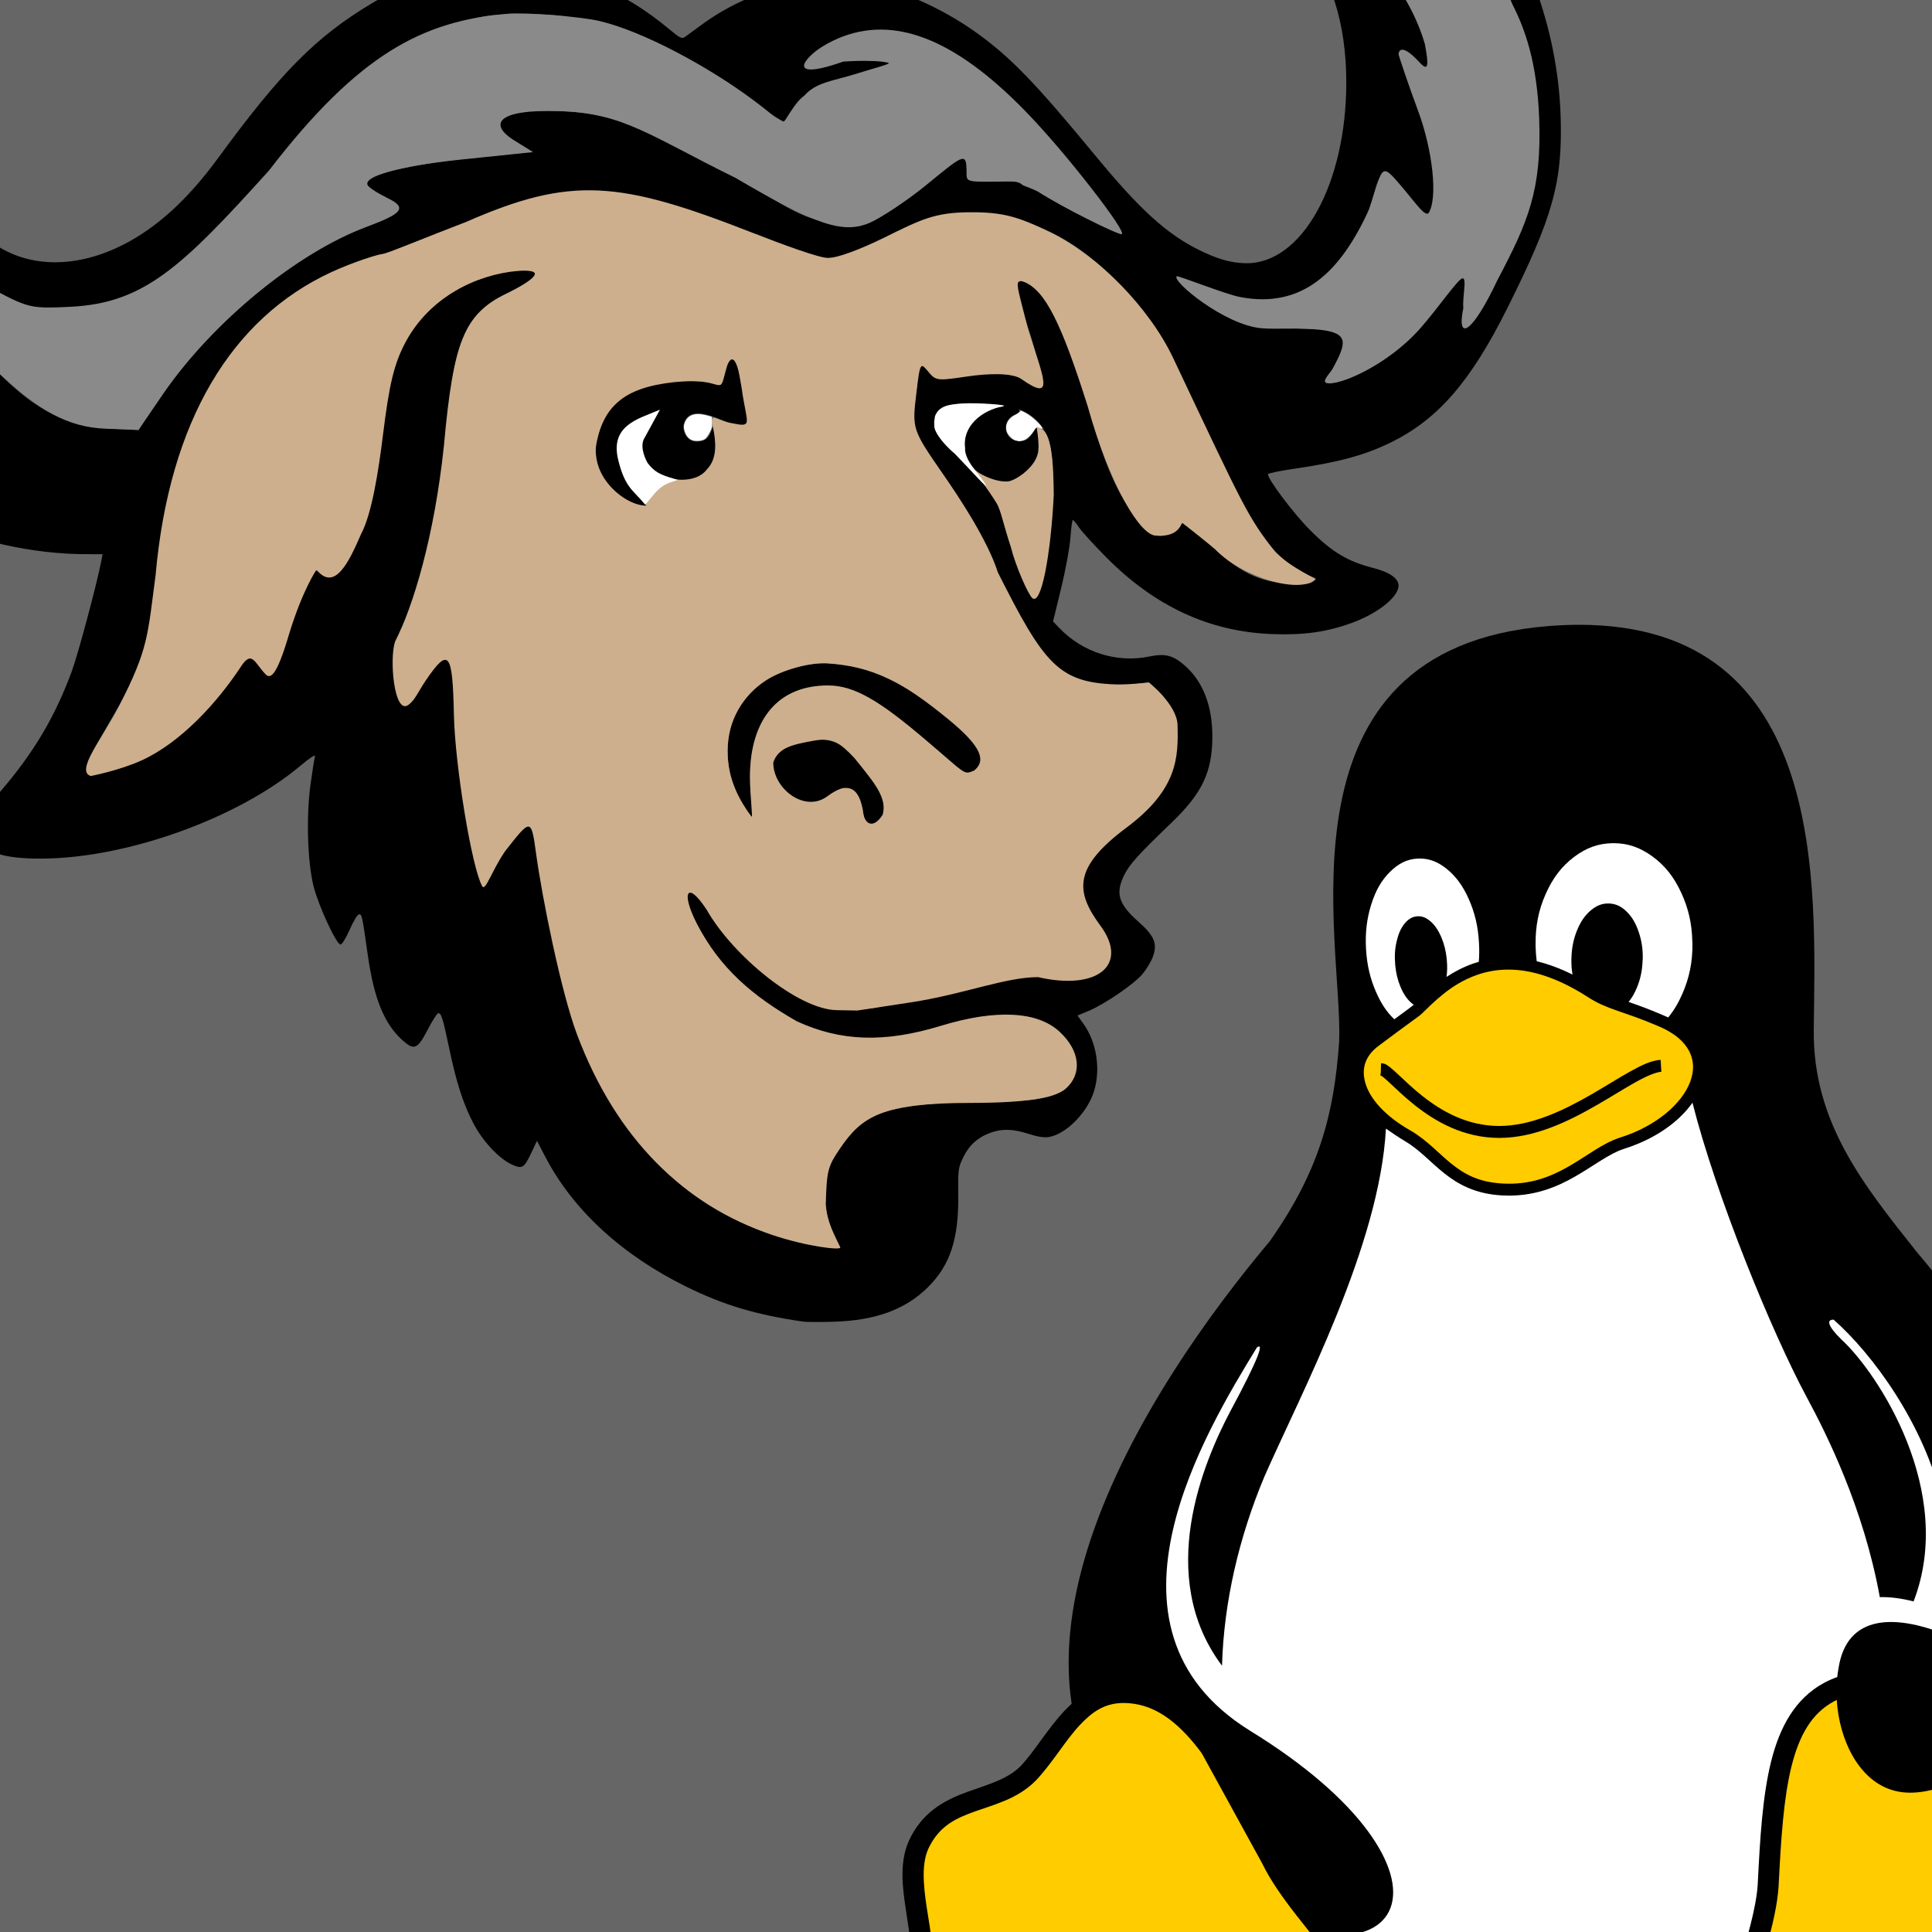 <?xml version="1.0" encoding="UTF-8" standalone="no"?>
<svg
   inkscape:version="1.2.2 (b0a8486541, 2022-12-01)"
   sodipodi:docname="logo.svg"
   xml:space="preserve"
   enable-background="new 0 0 712 860"
   viewBox="0 0 360 360"
   height="360"
   width="360"
   y="0px"
   x="0px"
   id="Calque_1"
   version="1.1"
   inkscape:export-filename="/Users/lioh/Downloads/gnu-linux-new-eyes.png"
   inkscape:export-xdpi="96"
   inkscape:export-ydpi="96"
   xmlns:inkscape="http://www.inkscape.org/namespaces/inkscape"
   xmlns:sodipodi="http://sodipodi.sourceforge.net/DTD/sodipodi-0.dtd"
   xmlns="http://www.w3.org/2000/svg"
   xmlns:svg="http://www.w3.org/2000/svg"
   xmlns:rdf="http://www.w3.org/1999/02/22-rdf-syntax-ns#"
   xmlns:cc="http://creativecommons.org/ns#"
   xmlns:dc="http://purl.org/dc/elements/1.1/"><defs
   id="defs858" /><sodipodi:namedview
   inkscape:current-layer="Calque_1"
   inkscape:window-maximized="1"
   inkscape:window-y="0"
   inkscape:window-x="0"
   inkscape:cy="-270.35477"
   inkscape:cx="-115.46402"
   inkscape:zoom="0.17754449"
   showgrid="false"
   id="namedview856"
   inkscape:window-height="931"
   inkscape:window-width="1500"
   inkscape:pageshadow="2"
   inkscape:pageopacity="1"
   guidetolerance="10"
   gridtolerance="10"
   objecttolerance="10"
   borderopacity="1"
   bordercolor="#666666"
   pagecolor="#666666"
   inkscape:document-rotation="0"
   fit-margin-top="0"
   fit-margin-left="0"
   fit-margin-right="0"
   fit-margin-bottom="0"
   inkscape:showpageshadow="2"
   inkscape:pagecheckerboard="0"
   inkscape:deskcolor="#d1d1d1" />








<rect
   style="fill:#666666;fill-opacity:1;stroke-width:0.273"
   id="rect307"
   width="512"
   height="512"
   x="-76"
   y="-76" /><g
   id="g879"
   transform="matrix(0.343,0,0,0.343,-50,-50.906)"><g
     transform="translate(630.697,486.839)"
     id="g2302"><path
       id="path839"
       d="m 683.91,677.74 c -0.01,-0.01 -0.021,-0.021 -0.021,-0.03 -6.069,-6.85 -8.96,-19.55 -12.069,-33.08 -3.101,-13.52 -6.57,-28.1 -17.67,-37.55 -0.021,-0.021 -0.051,-0.04 -0.07,-0.061 -2.2,-1.92 -4.46,-3.539 -6.73,-4.89 -2.279,-1.35 -4.59,-2.45 -6.899,-3.32 15.43,-45.76 9.38,-91.329 -6.2,-132.5 -19.11,-50.54 -52.48,-94.569 -77.97,-124.689 C 527.751,305.63 499.85,271.47 500.401,221.01 501.25,144 508.87,1.19 373.35,1 367.84,0.99 362.09,1.22 356.1,1.7 204.66,13.89 244.83,173.89 242.58,227.46 c -2.77,39.18 -10.71,70.06 -37.66,108.36 -31.65,37.64 -76.23,98.57 -97.34,162 -9.96,29.93 -14.7,60.439 -10.33,89.319 -1.37,1.23 -2.67,2.521 -3.92,3.841 -9.29,9.93 -16.16,21.949 -23.81,30.039 -7.15,7.141 -17.33,9.851 -28.53,13.86 -11.2,4.021 -23.49,9.94 -30.95,24.26 0,0 0,0.011 -0.01,0.011 -0.01,0.02 -0.02,0.05 -0.04,0.069 -3.51,6.55 -4.65,13.62 -4.65,20.79 0,6.63 0.98,13.351 1.97,19.82 2.06,13.46 4.15,26.189 1.38,34.81 -8.86,24.23 -10,40.98 -3.76,53.141 6.26,12.18 19.11,17.55 33.64,20.59 29.06,6.06 68.41,4.56 99.42,21 l 2.67,-5.03 -2.64,5.04 c 33.2,17.36 66.86,23.521 93.71,17.39 19.48,-4.439 35.28,-16.039 43.4,-33.88 21,-0.1 44.05,-9 80.97,-11.029 25.05,-2.021 56.34,8.899 92.33,6.899 0.94,3.9 2.301,7.66 4.16,11.23 0.021,0.029 0.04,0.069 0.061,0.1 13.949,27.9 39.869,40.66 67.5,38.48 27.659,-2.181 57.069,-18.49 80.85,-46.78 l -4.36,-3.66 4.391,3.62 c 22.66,-27.48 60.27,-38.87 85.22,-53.91 12.47,-7.52 22.58,-16.939 23.37,-30.62 0.778,-13.67 -7.252,-28.99 -25.712,-49.48 z"
       fill="#000000" /><g
       id="g2291"><path
         fill="#D6A312"
         d="m 698.24,726.57 c -0.48,8.439 -6.59,14.71 -17.88,21.51 -22.561,13.61 -62.551,25.45 -88.08,56.38 -22.181,26.39 -49.221,40.88 -73.03,42.76 -23.809,1.88 -44.35,-8 -56.47,-32.31 l -0.021,-0.05 -0.029,-0.061 c -7.521,-14.3 -4.391,-36.85 1.939,-60.649 6.33,-23.79 15.43,-48.23 16.65,-68.08 v -0.061 c 1.279,-25.439 2.71,-47.66 6.979,-64.81 4.28,-17.15 11.01,-28.75 22.931,-35.28 0.56,-0.3 1.109,-0.59 1.659,-0.86 1.351,22.03 12.261,44.511 31.54,49.37 21.101,5.561 51.511,-12.54 64.351,-27.31 2.569,-0.101 5.069,-0.23 7.5,-0.29 11.27,-0.271 20.71,0.38 30.37,8.82 l 0.029,0.029 0.03,0.021 c 7.42,6.29 10.95,18.17 14.01,31.47 3.061,13.311 5.5,27.8 14.681,38.13 l 0.01,0.01 0.01,0.021 c 17.641,19.57 23.311,32.79 22.821,41.24 z"
         id="path841"
         style="fill:#ffcc00;fill-opacity:1" /><path
         fill="#D6A312"
         d="m 269.49,788.95 -0.01,0.06 v 0.07 c -2.04,26.74 -17.12,41.3 -40.28,46.59 -23.14,5.29 -54.53,0.021 -85.87,-16.37 -0.01,0 -0.02,-0.01 -0.03,-0.01 C 108.62,800.92 67.37,802.75 40.9,797.22 27.67,794.46 19.03,790.3 15.07,782.58 c -3.96,-7.73 -4.05,-21.2 4.37,-44.17 l 0.04,-0.101 0.03,-0.1 c 4.17,-12.85 1.08,-26.91 -0.94,-40.11 -2.02,-13.189 -3.01,-25.199 1.5,-33.56 l 0.04,-0.08 c 5.77,-11.12 14.23,-15.1 24.73,-18.86 10.51,-3.77 22.96,-6.729 32.79,-16.59 l 0.06,-0.05 0.05,-0.05 c 9.09,-9.59 15.92,-21.62 23.91,-30.15 6.74,-7.2 13.49,-11.97 23.66,-12.04 0.12,0.011 0.23,0.011 0.35,0 1.78,0.011 3.67,0.16 5.67,0.471 13.5,2.04 25.27,11.479 36.61,26.859 l 32.74,59.67 0.01,0.03 0.02,0.02 c 8.71,18.19 27.11,38.2 42.7,58.61 15.59,20.401 27.65,40.891 26.08,56.571 z"
         id="path843"
         style="fill:#ffcc00;fill-opacity:1" /><path
         fill="#D6A312"
         d="m 432.77,232.69 c -2.63,-5.15 -8,-10.05 -17.14,-13.8 l -0.02,-0.01 -0.03,-0.01 c -19.01,-8.14 -27.26,-8.72 -37.87,-15.62 -17.27,-11.1 -31.54,-14.99 -43.4,-14.94 -6.21,0.02 -11.76,1.12 -16.73,2.84 -14.45,4.97 -24.04,15.34 -30.05,21.03 l -0.01,0.01 c 0,0.01 -0.01,0.01 -0.01,0.02 -1.18,1.12 -2.7,2.14 -6.38,4.84 -3.71,2.71 -9.27,6.79 -17.27,12.79 -7.11,5.33 -9.42,12.27 -6.96,20.4 2.45,8.13 10.29,17.51 24.63,25.62 l 0.02,0.02 0.03,0.01 c 8.9,5.23 14.98,12.28 21.96,17.89 3.49,2.8 7.16,5.3 11.58,7.19 4.42,1.89 9.58,3.17 16.04,3.55 15.16,0.88 26.32,-3.67 36.17,-9.31 9.87,-5.63 18.229,-12.52 27.82,-15.63 l 0.02,-0.01 0.021,-0.01 c 19.659,-6.14 33.68,-18.51 38.069,-30.26 2.2,-5.88 2.13,-11.46 -0.49,-16.61 z"
         id="path845"
         style="fill:#ffcc00;fill-opacity:1" /><path
         fill="#000000"
         d="m 417.6,243.82 c -2.909,0.17 -7.949,2.26 -13.93,5.61 -5.99,3.34 -13.03,7.8 -20.78,12.28 -15.51,8.95 -33.91,18.04 -53.35,18.04 -19.43,0 -34.78,-8.98 -45.82,-17.73 -5.52,-4.37 -10,-8.72 -13.38,-11.88 -1.69,-1.58 -3.11,-2.86 -4.13,-3.65 -0.63,-0.49 -1.17,-0.68 -1.28,-0.74 -0.07,-0.05 0.1,0 0.27,-1.64 l 0.11,-4.9 c 2.33,0 3.47,1.07 4.86,2.14 1.39,1.08 2.89,2.45 4.61,4.06 3.44,3.22 7.75,7.39 12.97,11.53 10.44,8.27 24.36,16.32 41.79,16.32 17.4,0 34.9,-8.39 50.11,-17.17 7.6,-4.39 14.619,-8.84 20.859,-12.33 6.24,-3.48 11.601,-6.11 16.71,-6.42 z"
         id="path847" /><path
         fill="#ffffff"
         d="m 622.39,595.47 c -2.17,-0.08 -4.31,-0.069 -6.39,-0.02 -0.19,0.01 -0.38,0.01 -0.58,0.01 5.37,-16.96 -6.51,-29.47 -38.17,-43.79 -32.83,-14.439 -58.99,-13.01 -63.41,16.29 -0.28,1.53 -0.51,3.1 -0.68,4.68 -2.46,0.86 -4.92,1.94 -7.4,3.29 -15.41,8.44 -23.83,23.74 -28.51,42.521 -4.67,18.76 -6.02,41.43 -7.3,66.92 0,0.01 0,0.01 0,0.02 -0.79,12.811 -6.07,30.15 -11.41,48.511 -53.78,38.369 -128.42,54.989 -191.8,11.729 -4.29,-6.79 -9.22,-13.52 -14.29,-20.16 -3.24,-4.239 -6.57,-8.45 -9.87,-12.609 6.5,0.01 12.03,-1.061 16.5,-3.08 5.56,-2.53 9.46,-6.57 11.4,-11.771 3.86,-10.39 -0.02,-25.05 -12.39,-41.8 -12.37,-16.74 -33.32,-35.63 -64.1,-54.51 0,0 0,0 0,-0.01 -22.62,-14.07 -35.26,-31.311 -41.18,-50.03 -5.93,-18.73 -5.1,-38.98 -0.53,-58.97 8.76,-38.37 31.26,-75.69 45.62,-99.11 3.86,-2.84 1.38,5.28 -14.54,34.84 -14.26,27.021 -40.93,89.38 -4.42,138.061 0.98,-34.641 9.25,-69.971 23.14,-103.021 20.23,-45.85 62.54,-125.38 65.9,-188.76 1.74,1.26 7.69,5.28 10.34,6.79 0.01,0.01 0.01,0.01 0.02,0.01 7.76,4.57 13.59,11.25 21.14,17.32 7.57,6.08 17.02,11.33 31.3,12.16 1.37,0.08 2.71,0.12 4.02,0.12 14.72,0 26.2,-4.8 35.76,-10.27 10.391,-5.94 18.69,-12.52 26.561,-15.08 0.01,-0.01 0.02,-0.01 0.03,-0.01 16.63,-5.2 29.84,-14.4 37.359,-25.12 12.92,50.92 42.96,124.47 62.271,160.36 10.27,19.04 30.689,59.5 39.51,108.25 5.59,-0.171 11.75,0.64 18.34,2.329 23.07,-59.81 -19.56,-124.22 -39.06,-142.16 -7.87,-7.64 -8.25,-11.06 -4.34,-10.9 21.14,18.71 48.909,56.32 59.01,98.78 4.609,19.359 5.59,39.72 0.649,59.81 2.41,1 4.87,2.09 7.36,3.271 37.03,18.029 50.72,33.709 44.14,55.109 z"
         id="path849" /><path
         fill="#ffffff"
         d="m 434.51,174.03 c 0.08,10.09 -1.66,18.68 -5.49,27.45 -2.18,5 -4.689,9.2 -7.699,12.84 -1.021,-0.49 -2.08,-0.96 -3.181,-1.41 -3.81,-1.63 -7.18,-2.97 -10.199,-4.11 -3.021,-1.14 -5.7,-2.08 -8.131,-2.92 1.761,-2.13 3.23,-4.64 4.521,-7.79 1.96,-4.75 2.92,-9.39 3.1,-14.92 0,-0.22 0.07,-0.41 0.07,-0.67 0.11,-5.3 -0.59,-9.83 -2.14,-14.47 -1.62,-4.87 -3.681,-8.37 -6.66,-11.28 -2.99,-2.91 -5.97,-4.23 -9.55,-4.35 -0.17,-0.01 -0.33,-0.01 -0.5,-0.01 -3.36,0.01 -6.28,1.17 -9.301,3.69 -3.17,2.65 -5.52,6.04 -7.479,10.76 -1.95,4.72 -2.91,9.4 -3.101,14.96 -0.029,0.22 -0.029,0.41 -0.029,0.63 -0.07,3.06 0.13,5.86 0.6,8.58 -6.88,-3.43 -13.36,-5.77 -19.44,-7.22 -0.35,-2.63 -0.55,-5.34 -0.61,-8.18 v -0.77 c -0.11,-10.06 1.54,-18.69 5.41,-27.45 3.87,-8.77 8.66,-15.07 15.399,-20.2 6.75,-5.12 13.381,-7.47 21.23,-7.55 h 0.37 c 7.68,0 14.25,2.26 21,7.15 6.85,4.98 11.79,11.2 15.77,19.9 3.9,8.48 5.78,16.77 5.971,26.6 -10e-4,0.26 -10e-4,0.48 0.069,0.74 z"
         id="path851" /><path
         fill="#ffffff"
         d="m 318.43,184.08 c -1.01,0.29 -1.99,0.6 -2.96,0.93 -5.5,1.9 -10.35,4.48 -14.57,7.27 0.41,-2.92 0.47,-5.88 0.15,-9.19 -0.03,-0.18 -0.03,-0.33 -0.03,-0.51 -0.44,-4.39 -1.37,-8.07 -2.92,-11.79 -1.65,-3.87 -3.5,-6.6 -5.93,-8.7 -2.2,-1.9 -4.28,-2.78 -6.58,-2.76 -0.23,0 -0.47,0.01 -0.71,0.03 -2.58,0.22 -4.72,1.48 -6.75,3.95 -2.02,2.46 -3.35,5.52 -4.31,9.58 -0.96,4.05 -1.21,8.03 -0.81,12.6 0,0.18 0.04,0.33 0.04,0.51 0.44,4.43 1.33,8.11 2.91,11.83 1.62,3.83 3.5,6.56 5.93,8.66 0.41,0.35 0.81,0.67 1.21,0.95 -2.52,1.95 -3.73,2.85 -5.81,4.37 -1.33,0.97 -2.91,2.13 -4.75,3.49 -4.01,-3.76 -7.14,-8.48 -9.88,-14.71 -3.24,-7.36 -4.97,-14.73 -5.49,-23.43 v -0.07 c -0.48,-8.7 0.37,-16.18 2.76,-23.92 2.4,-7.74 5.6,-13.34 10.25,-17.94 4.64,-4.61 9.32,-6.93 14.96,-7.22 0.44,-0.02 0.87,-0.03 1.3,-0.03 5.11,0.01 9.67,1.71 14.39,5.48 5.12,4.09 8.99,9.32 12.23,16.69 3.25,7.37 4.98,14.74 5.46,23.44 v 0.07 c 0.23,3.65 0.2,7.09 -0.09,10.42 z"
         id="path853" /></g></g><g
     transform="translate(815.665,13.278)"
     id="g2310"><path
       inkscape:connector-curvature="0"
       id="path2996"
       d="m -233.743,853.082 c -25.652,-3.756 -42.992,-8.943 -63.304,-18.938 -34.975,-17.211 -61.597,-41.723 -76.578,-70.511 l -4.544,-8.731 -2.929,6.196 c -4.089,8.649 -5.026,9.241 -10.63,6.715 -7.14,-3.217 -16.122,-12.883 -21.219,-22.835 -5.473,-10.684 -9.107,-22.055 -12.967,-40.566 -3.379,-16.206 -4.385,-19.337 -6.034,-18.786 -0.653,0.218 -3.228,4.316 -5.723,9.106 -5.461,10.486 -7.281,11.211 -13.661,5.439 -9.886,-8.944 -15.415,-22.583 -18.777,-46.321 -3.038,-21.443 -3.158,-22.002 -4.744,-22.002 -0.792,0 -3.046,3.689 -5.009,8.198 -1.963,4.509 -4.231,8.198 -5.04,8.198 -2.246,0 -12.069,-21.234 -14.662,-31.698 -3.294,-13.291 -4.031,-37.886 -1.654,-55.198 0.99,-7.214 2.089,-14.072 2.442,-15.241 0.408,-1.353 -2.546,0.537 -8.133,5.204 -34.272,28.627 -94.339,50.119 -140.489,50.267 -20.473,0.065 -30.804,-3.285 -34.039,-11.039 -2.54,-6.086 0.168,-11.951 11.705,-25.367 18.031,-20.965 29.529,-40.273 38.73,-65.034 3.416,-9.192 13.904,-48.367 16.168,-60.39 l 0.669,-3.552 -9.522,-0.009 c -28.085,-0.056 -60.198,-7.165 -83.811,-18.554 -53.051,-25.587 -87.959,-76.71 -101.947,-149.303 -13.838,-71.81 -4.594,-131.81 27.77,-180.256 35.643,-53.355 98.059,-89.425 172.44,-99.652 16.776,-2.307 49.128,-2.259 64.226,0.095 24.141,3.764 39.135,9.632 58.161,22.763 6.543,4.516 14.482,9.512 17.641,11.103 8.674,4.367 23.767,9.077 33.547,10.469 13.637,1.94 15.826,2.87 15.826,6.721 0,12.723 -16.921,21.39 -48.904,25.051 -10.795,1.236 -20.701,1.131 -65.697,-0.694 -14.244,-0.578 -18.988,-0.333 -30.02,1.55 -33.141,5.655 -62.744,21.103 -87.285,45.548 -22.284,22.196 -36.577,46.143 -43.991,73.699 -2.421,9.001 -2.821,12.758 -2.859,26.86 -0.038,15.129 0.189,17.071 2.972,25.14 13.184,38.227 51.963,51.626 91.878,31.746 18.708,-9.318 35.748,-24.79 52.436,-47.612 33.912,-46.376 53.035,-65.661 82.949,-83.653 53.359,-32.094 113.111,-27.067 161.821,13.616 6.108,5.102 7.109,5.585 8.879,4.291 1.097,-0.802 5.121,-3.749 8.942,-6.549 26.113,-19.137 58.582,-27.494 88.259,-22.715 17.983,2.896 42.204,13.582 60.575,26.727 18.952,13.56 32.078,27.121 65.658,67.833 23.28,28.224 37.834,41.505 54.946,50.141 10.367,5.232 17.986,7.445 26.101,7.581 30.536,0.51 54.678,-42.943 54.661,-98.382 0,-31.987 -8.599,-58.955 -23.931,-75.138 C 21.297,87.45 1.587,77.303 -24.254,72.79 c -5.044,-0.881 -19.126,-2.109 -31.293,-2.729 -27.938,-1.424 -40.015,-2.912 -48.445,-5.969 -12.38,-4.49 -23.299,-12.399 -27.195,-19.701 -2.021,-3.787 -2.036,-4.098 -0.259,-5.409 1.193,-0.88 7.604,-1.65 17.463,-2.095 30.272,-1.368 54.154,-6.465 95.799,-20.445 C 12.561,6.121 21.835,4.483 38.154,6.491 64.125,9.687 86.925,21.527 109.932,43.764 c 40.815,39.449 66.26,97.343 67.996,154.706 1.082,35.749 -4.131,54.425 -29.149,104.44 -19.846,39.675 -37.568,60.061 -63.103,72.589 -14.125,6.93 -28.399,10.805 -52.835,14.343 -7.654,1.108 -13.916,2.428 -13.916,2.932 0,2.872 13.991,21.417 22.9,30.353 11.875,11.912 20.411,17.022 34.401,20.59 8.795,2.244 13.643,5.642 13.643,9.563 0,6.119 -11.17,15.061 -25.237,20.202 -13.71,5.011 -26.349,6.788 -43.524,6.121 -34.013,-1.322 -63.571,-15.015 -90.043,-41.713 -6.603,-6.659 -13.234,-13.94 -14.735,-16.18 -1.5,-2.239 -3.024,-4.075 -3.385,-4.079 -0.362,-0.002 -0.957,4.296 -1.323,9.557 -0.366,5.26 -2.641,17.664 -5.056,27.564 l -4.392,18 3.531,3.668 c 12.703,13.195 31.165,19.009 48.787,15.364 8.727,-1.805 13.105,-0.631 19.665,5.277 9.567,8.614 14.565,21.676 14.565,38.066 0,19.316 -5.471,30.904 -22.157,46.925 -18.222,17.497 -22.775,22.526 -25.681,28.366 -4.95,9.946 -3.21,15.791 7.528,25.29 8.939,7.909 10.668,12.17 7.89,19.453 -1.005,2.635 -3.56,6.818 -5.679,9.297 -4.641,5.429 -20.595,16.318 -29.053,19.829 l -6.118,2.54 3.132,4.33 c 7.183,9.93 9.541,24.377 5.955,36.474 -3.41,11.499 -14.875,23.362 -24.286,25.13 -2.731,0.513 -6.157,0.022 -11.196,-1.603 -8.508,-2.744 -14.372,-2.956 -20.63,-0.745 -6.92,2.445 -11.78,6.767 -14.985,13.329 -2.738,5.603 -2.903,6.818 -2.743,20.119 0.295,24.459 -4.351,38.587 -16.691,50.758 -12.104,11.939 -28.368,17.872 -50.834,18.545 -7.504,0.225 -15.116,0.193 -16.917,-0.07 z m 19.957,-40.608 c -9.889,-19.48 -10.733,-32.794 -3.111,-49.105 3.719,-7.959 12.577,-17.475 19.614,-21.07 11.444,-5.847 33.672,-8.781 66.68,-8.802 31.456,-0.009 40.818,-3.464 43.739,-16.092 1.267,-5.477 -1.144,-13.791 -5.54,-19.103 -1.921,-2.321 -6.472,-5.587 -10.664,-7.651 -7.157,-3.525 -7.616,-3.601 -21.517,-3.554 -14.19,0.047 -14.22,0.053 -30.576,5.661 -20.84,7.146 -28.114,8.403 -44.105,7.621 -15.25,-0.746 -22.317,-2.558 -36.661,-9.403 -25.878,-12.349 -50.082,-37.236 -58.393,-60.042 -2.773,-7.609 -3.698,-12.512 -3.384,-17.938 0.212,-3.647 2.117,-1.874 6.462,6.012 16.759,30.416 44.291,55.216 69.568,62.665 7.603,2.241 20.081,2.464 29.404,0.526 3.602,-0.749 16.103,-4.024 27.78,-7.28 11.677,-3.255 25.429,-6.734 30.56,-7.732 10.125,-1.968 30.58,-2.509 43.708,-1.156 14.522,1.497 23.588,-3.847 23.362,-13.768 -0.131,-5.84 -3.153,-11.663 -10.249,-19.761 -6.328,-7.222 -7.656,-9.941 -7.656,-15.681 0,-8.942 7.333,-17.491 33.733,-39.328 15.437,-12.769 20.562,-24.059 19.487,-42.923 -0.653,-11.444 -3.741,-19.196 -9.847,-24.721 l -4.39,-3.972 -7.212,0.875 c -3.967,0.481 -11.387,0.894 -16.49,0.918 -8.017,0.038 -10.147,-0.378 -15.68,-3.063 -17.131,-8.312 -33.815,-31.082 -43.776,-59.74 -5.513,-15.86 -12.562,-28.726 -27.735,-50.618 -19.294,-27.837 -20.586,-30.815 -17.051,-39.287 0.894,-2.144 1.95,-8.123 2.347,-13.287 0.396,-5.164 1.066,-9.603 1.488,-9.864 0.422,-0.261 1.944,1.342 3.383,3.562 4.133,6.376 6.044,6.853 17.667,4.413 14.524,-3.049 27.487,-2.382 36.246,1.864 3.602,1.746 6.989,3.386 7.528,3.645 2.542,1.221 -0.603,-14.821 -6.301,-32.141 -3.376,-10.262 -6.139,-19.992 -6.139,-21.622 0,-6.76 6.954,-3.877 15.342,6.36 9.918,12.105 13.32,20.127 21.336,50.316 9.335,35.157 16.448,52.709 27.125,66.93 9.201,12.255 14.421,14 22.125,7.396 2.455,-2.104 4.906,-3.826 5.447,-3.826 0.541,0 5.879,4.796 11.862,10.657 16.689,16.349 28.188,22.117 45.744,22.945 7.609,0.359 10.315,0.091 12.006,-1.185 2.129,-1.608 2.103,-1.677 -1.092,-2.852 C 31.144,444.138 20.513,434.109 9.031,416.801 0.306,403.65 -15.021,373.028 -23.661,351.486 -34.753,323.83 -44.839,307.179 -60.454,290.746 c -25.605,-26.945 -51.843,-39.473 -82.699,-39.486 -16.65,-0.003 -24.096,1.999 -41.425,11.158 -16.789,8.874 -24.778,11.874 -33.884,12.725 -8.982,0.839 -15.964,-1.18 -41.734,-12.067 -42.402,-17.915 -62.458,-22.905 -92.513,-23.017 -20.298,-0.076 -23.678,0.814 -60.195,15.839 -14.499,5.965 -30.952,12.103 -36.563,13.639 -39.053,10.692 -57.218,20.394 -78.44,41.897 -32.75,33.183 -50.091,77.849 -57.28,147.539 -2.591,25.113 -7.701,38.849 -25.887,69.587 -3.913,6.613 -8.19,14.152 -9.504,16.753 -6.45,12.763 1.857,13.188 26.729,1.368 21.781,-10.352 32.058,-18.993 46.202,-38.853 12.494,-17.542 14.721,-18.68 20.234,-10.336 5.193,7.859 6.086,6.537 14.252,-21.11 5.47,-18.518 10.924,-30.688 14.009,-31.26 1.095,-0.203 2.902,0.456 4.015,1.465 1.229,1.114 2.871,1.564 4.184,1.147 3.634,-1.155 10.762,-9.837 15.007,-18.279 9.296,-18.484 9.965,-31.238 11.402,-57.523 1.194,-21.848 6.476,-34.604 13.502,-48.862 11.424,-23.18 34.033,-38.716 59.195,-40.679 9.665,-0.754 13.49,0.087 13.49,2.964 0,2.633 -3.194,4.808 -11.025,7.506 -9.747,3.358 -14.367,6.169 -19.927,12.121 -9.866,10.563 -14.044,23.643 -16.6,51.971 -6.808,75.455 -8.12,82.005 -22.488,112.316 l -6.862,14.476 0.09,12.57 c 0.106,13.925 1.944,21.314 5.304,21.314 1.243,0 3.624,-2.768 6.58,-7.651 5.62,-9.283 12.734,-16.942 15.737,-16.942 3.102,0 5.821,4.805 4.303,13.057 0.372,13.476 0.529,39.356 7.074,71.172 4.447,21.616 6.982,39.285 9.212,39.285 0.54,0 2.765,-3.566 4.944,-7.925 7.076,-14.148 18.244,-27.411 21.424,-25.443 0.627,0.388 1.139,2.33 1.139,4.315 0,1.986 1.724,13.392 3.832,25.349 13.946,79.112 35.139,128.177 69.242,160.306 19.788,18.642 45.809,31.789 73.724,37.247 15.105,2.953 19.56,3.444 18.866,2.078 z m 14.031,-229.537 c -0.297,-1.052 -0.863,-3.992 -1.257,-6.533 -0.901,-5.807 -4.623,-11.433 -8.457,-12.783 -2.494,-0.878 -3.7,-0.493 -7.899,2.527 -2.725,1.96 -6.497,4.006 -8.38,4.547 -11.03,3.168 -26.714,-10.121 -24.4,-20.672 2.299,-10.482 22.576,-16.862 35.264,-11.095 10.603,4.819 25.344,25.688 25.344,35.879 0,6.572 -8.701,13.498 -10.215,8.131 z m -64.991,-7.595 c -10.139,-12.311 -12.953,-36.772 -5.951,-51.755 8.436,-18.053 29.987,-29.436 53.025,-28.009 22.587,1.4 48.083,14.888 72.388,38.294 8.374,8.065 9.236,9.279 9.231,12.995 0,7.824 -7.333,11.027 -13.774,6.027 -1.732,-1.344 -8.797,-7.546 -15.7,-13.782 -31.988,-28.896 -52.951,-36.589 -73.734,-27.06 -18.039,8.27 -26.197,29.575 -22.239,58.073 0.641,4.612 0.943,8.608 0.671,8.88 -0.271,0.272 -2.033,-1.376 -3.916,-3.661 z M -328.804,407.891 c -10.034,-6.127 -16.773,-15.337 -17.404,-27.367 -0.531,-10.13 2.436,-17.215 9.214,-24.47 5.792,-6.202 12.593,-9.944 22.192,-12.21 7.549,-1.783 25.254,-2.136 31.716,-0.634 3.62,0.842 4.325,0.668 5.645,-1.392 0.83,-1.295 2.102,-5.428 2.827,-9.186 0.786,-4.072 1.875,-6.831 2.696,-6.831 1.588,0 2.064,1.696 3.821,13.603 0.894,6.06 2.073,9.725 3.903,12.127 4.187,5.498 3.091,12.664 -2.25,14.697 -1.963,0.748 -4.542,0.105 -11.121,-2.772 -9.874,-4.317 -15.718,-4.806 -18.934,-1.585 -4.472,4.478 -1.295,13.116 4.822,13.116 4.261,0 6.246,-1.21 7.712,-4.7 l 1.377,-3.28 1.353,4.108 c 2.566,7.785 -0.779,17.156 -7.885,22.087 -3.811,2.645 -5.529,3.099 -11.732,3.099 -5.95,0 -7.999,-0.496 -11.299,-2.733 -4.323,-2.929 -9.452,-11.727 -9.452,-16.21 0,-5.041 2.545,-11.063 6.222,-14.855 2.901,-3.715 2.901,-3.715 0.907,-2.742 -9.101,3.465 -15.029,9.168 -17.009,16.531 -2.125,7.903 0.873,18.484 7.674,27.084 1.814,2.293 4.921,5.345 4.921,6.01 0,1.889 -6.187,0.782 -9.916,-1.495 z m 223.292,47.47 c 0.563,-1.483 2.516,-12.933 4.339,-25.443 5.932,-40.708 4.041,-58.603 -7.169,-67.857 -3.31,-2.732 -9.783,-5.912 -7.615,-3.741 0.37,0.37 -0.813,1.298 -2.629,2.063 -8.233,3.467 -5.423,15.266 3.431,14.406 2.631,-0.255 4.229,-1.31 6.012,-3.969 l 2.428,-3.621 0.742,3.963 c 2.622,13.997 -6.351,25.687 -19.718,25.687 -8.712,0 -14.86,-5.579 -18.77,-12.673 -1.375,-2.494 -1.421,-5.003 -1.421,-7.784 0,-9.664 7.327,-18.427 16.515,-19.754 l 4.767,-0.688 -4.912,-0.784 c -2.701,-0.431 -8.841,-0.819 -13.643,-0.863 -9.911,-0.09 -15.307,1.901 -17.915,6.61 -2.912,5.262 0.442,10.94 15.492,26.219 15.386,15.621 17.977,20.039 24.294,41.419 6.296,21.309 9.965,29.507 13.208,29.507 0.846,0 2,-1.214 2.563,-2.697 z m -575.744,-76.822 c -2.317,-5.515 -7.022,-20.444 -8.218,-26.081 -2.127,-10.022 -1.99,-23.977 0.258,-26.232 2.856,-2.865 6.724,-0.593 17.228,10.118 21.856,22.288 38.524,30.481 64.602,31.755 l 12.724,0.622 6.215,-9.648 c 31.625,-49.094 72.377,-84.642 114.59,-99.955 12.524,-4.543 17.668,-7.149 18.988,-9.619 1.509,-2.825 0.403,-4.008 -8.105,-8.665 -4.172,-2.284 -7.736,-4.935 -7.92,-5.891 -0.928,-4.827 25.936,-11.045 63.069,-14.598 20.026,-1.916 25.117,-2.667 25.074,-3.697 -0.025,-0.384 -4.048,-2.666 -8.961,-5.07 -14.146,-6.926 -14.699,-10.658 -2.13,-14.393 8.357,-2.483 31.941,-2.438 46.047,0.088 22.674,4.062 47.606,14.57 73.642,31.04 34.953,22.111 40.902,25.144 53.962,27.515 14.439,2.622 27.152,-2.913 45.29,-19.717 14.682,-13.602 22.769,-18.009 27.953,-15.231 1.651,0.885 2.16,2.293 2.16,5.974 0,2.652 0.613,5.213 1.365,5.7 0.75,0.486 8.918,0.884 18.15,0.884 17.968,0 16.687,-0.366 19.519,5.572 0.458,0.961 4.264,2.847 8.459,4.192 8.876,2.845 19.32,7.988 27.817,13.695 8.659,5.816 9.232,6.119 8.158,4.309 -17.447,-29.398 -51.922,-69.048 -75.281,-86.58 -11.305,-8.486 -30.61,-18.423 -40.929,-21.069 -10.136,-2.599 -25.535,-0.855 -34.545,2.011 -8.206,2.61 -14.486,6.486 -18.152,10.616 -2.264,2.551 -2.55,4.75 -1.074,6.228 1.476,1.478 -2.318,0.421 4.318,-1.918 6.102,-2.151 9.581,-2.621 19.438,-2.629 19.46,-0.015 32.358,1.267 15.314,4.984 -18.703,4.079 -42.793,13.225 -49.939,25.885 -1.781,3.156 -3.435,5.738 -3.675,5.738 -0.24,0 -3.438,-2.422 -7.107,-5.383 -34.867,-28.137 -70.638,-46.665 -103.96,-53.845 -8.962,-1.931 -14.512,-2.375 -29.084,-2.325 -16.526,0.056 -19.087,0.342 -31.106,3.471 -17.071,4.445 -37.479,14.472 -52.366,25.73 -20.045,15.158 -39.796,36.425 -63.549,68.426 -21.806,29.379 -46.873,48.943 -74.599,58.22 -24.902,8.333 -47.398,6.318 -66.122,-5.923 -11.056,-7.227 -13.925,-8.578 -18.22,-8.578 -4.671,0 -5.812,1.366 -7.367,8.819 -0.682,3.265 -1.611,6.338 -2.066,6.827 -2.181,2.348 -11.988,-12.71 -15.747,-24.18 -4.3,-13.12 -5.389,-21.926 -4.682,-37.848 1.756,-39.553 17.98,-77.745 49.912,-117.496 10.74,-13.369 28.872,-30.784 39.303,-37.748 11.819,-7.89 13.04,-9.144 13.04,-13.393 0,-3.05 -1.033,-4.656 -6.003,-9.342 -3.302,-3.112 -6.003,-6.009 -6.003,-6.437 0,-1.303 3.189,-1.919 19.101,-3.692 8.404,-0.937 28.05,-1.993 43.657,-2.348 30.322,-0.689 44.569,0.184 68.145,4.174 16.754,2.835 40.717,2.472 49.685,-0.753 l 5.412,-1.946 -9.168,-2.429 c -6.356,-1.684 -17.556,-6.66 -36.518,-16.225 -30.674,-15.471 -39.307,-18.341 -61.367,-20.397 -11.493,-1.071 -40.096,0.139 -41.72,1.766 -0.273,0.273 1.553,2.254 4.058,4.401 2.505,2.147 4.554,4.789 4.554,5.871 0,4.294 -1.65,4.653 -35.311,7.683 -23.633,2.128 -53.43,9.853 -73.088,18.949 -14.482,6.701 -14.461,6.935 0.563,6.398 14.418,-0.515 23.547,0.887 26.41,4.055 1.635,1.809 1.622,2.091 -0.167,3.715 -1.066,0.966 -9.052,4.287 -17.745,7.379 -41.963,14.926 -61.323,28.878 -76.54,55.162 -13.638,23.559 -24.953,67.621 -24.938,97.112 0.025,26.103 7.523,58.462 20.963,90.343 4.222,10.014 10.591,21.859 11.756,21.862 0.31,7.1e-4 0.396,-5.163 0.192,-11.475 -0.596,-18.384 3.792,-35.279 10.263,-39.514 3.833,-2.508 5.686,0.186 9.131,13.277 8.045,30.572 20.934,56.187 36.027,71.596 9.057,9.246 19.12,15.243 16.962,10.108 z M 70.614,336.432 c 8.008,-3.809 18.006,-11.197 24.602,-18.181 2.041,-2.161 8.302,-9.696 13.912,-16.744 10.709,-13.452 14.474,-16.841 17.445,-15.7 1.498,0.576 1.679,1.728 1.092,6.952 -0.387,3.444 -1.019,9.459 -1.403,13.366 l -0.7,7.105 2.501,-2.186 c 6.998,-6.117 22.614,-35.595 28.9,-54.553 6.481,-19.543 8.575,-34.818 7.879,-57.483 -0.664,-21.636 -3.022,-34.108 -10.023,-53.021 C 141.39,109.708 114.549,75.346 82.663,53.609 60.575,38.552 41.825,31.564 23.291,31.482 13.929,31.441 11.968,31.813 3.099,35.314 -17.726,43.535 -43.335,48.62 -78.759,51.569 l -16.371,1.363 4.911,2.196 c 4.337,1.939 8.296,2.289 33.835,2.995 29.652,0.819 39.053,1.772 53.677,5.44 20.31,5.094 43.182,15.212 60.68,26.842 11.233,7.466 26.384,22.161 32.953,31.961 9.368,13.976 17.497,35.227 17.497,45.742 0,4.176 -0.271,4.667 -2.575,4.667 -1.45,0 -4.742,-1.91 -7.535,-4.372 -6.085,-5.364 -7.522,-5.542 -6.622,-0.82 0.923,4.843 9.033,28.576 14.1,41.262 3.854,9.651 4.151,11.194 4.208,21.861 0.043,8.624 -0.437,12.768 -1.94,16.669 -2.672,6.936 -4.958,6.812 -8.924,-0.487 -1.698,-3.123 -5.61,-8.288 -8.694,-11.477 -8.592,-8.884 -10.431,-8.074 -14.321,6.304 -1.533,5.668 -5.195,15.386 -8.137,21.597 -9.168,19.351 -23.336,30.909 -41.836,34.13 -13.477,2.346 -32.252,-1.01 -49.524,-8.853 l -7.302,-3.316 3.247,3.417 c 4.811,5.064 15.508,12.887 22.339,16.336 13.104,6.617 19.567,7.929 42.562,8.64 l 21.271,0.658 1.505,3.151 c 1.946,4.074 0.369,9.899 -4.839,17.873 -2.055,3.147 -3.737,6.177 -3.737,6.733 0,1.55 10.215,-1.495 18.946,-5.647 z"
       style="fill:#000000;stroke-width:1.091"
       sodipodi:nodetypes="cccccsccscccscsscccscccccccsssssccssscccccsccsccsscccccscccscccccccsscssssscccccsscscccccscccscscscscccsscccsscsccccssscscssssccscsccscccssccscccsscscccccccccccccsccssccccscscssscccccscsccsccscssccccscccsscccssccscccccccsscssscsccsccccscsccccsccccccscccsssscccccsscccccsccsccssccccccccscssscccssscssscscsscscscssscsscssssssscssscsssssscsccsscscccccsccccccccscccsccscccsscccccccscsscccscccsc" /><path
       id="path1481"
       d="m -250.494,805.97 c -47.8,-16.29 -84.54,-52.024 -105.92,-108.827 -8.583,-22.802 -18.971,-74.051 -22.36,-99.079 -2.57,-18.97 -3.035,-17.884 -16.837,-0.374 -7.255,10.544 -10.583,22.01 -12.339,18.867 -5.649,-10.108 -14.77,-65.65 -15.353,-93.027 -0.725,-34.032 -2.71,-37.206 -15.264,-18.772 -4.131,6.065 -5.831,10.798 -9.613,13.408 -7.659,5.286 -10.279,-25.38 -7.079,-34.423 10.055,-19.71 21.376,-57.649 26.523,-106.398 5.161,-57.299 11.138,-71.452 33.762,-82.613 17.478,-8.568 21.333,-13.736 6.329,-12.411 -22.552,1.992 -47.605,14.215 -60.693,38.262 -6.613,12.15 -9.155,23.874 -12.515,50.959 -2.411,19.438 -6.004,42.781 -11.932,53.825 -6.61,15.315 -14.341,31.338 -24.162,19.287 0,0 -7.302,10.325 -14.801,34.606 -6.628,22.785 -10.135,24.904 -12.721,22.318 -5.872,-5.872 -7.506,-13.49 -13.232,-4.751 -12.936,19.743 -32.715,41.469 -53.937,51.251 -12.136,5.594 -27.931,8.631 -27.931,8.631 -8.467,-2.726 5.935,-19.555 15.477,-38.22 15.922,-31.148 15.326,-37.841 19.713,-70.755 7.419,-84.091 41.428,-139.705 95.375,-164.706 12.322,-5.71 26.085,-9.911 27.989,-9.911 1.904,0 23.034,-8.904 45.514,-17.48 56.828,-24.973 83.294,-22.244 154.571,5.624 18.077,7.068 37.108,14.031 42.002,14.031 4.894,0 17.496,-4.705 30.311,-11.033 19.933,-9.842 27.408,-13.656 46.138,-13.818 18.647,-0.161 27.088,2.502 44.717,11.181 25.561,12.584 53.237,40.58 66.242,68.099 39.147,82.838 40.306,85.737 55.293,105.207 9.155,9.155 23.715,14.986 21.683,14.976 -7.804,7.969 -39.264,-0.713 -54.289,-16.492 -14.103,-11.487 -17.902,-14.283 -17.902,-14.283 -3.046,8.032 -11.476,6.975 -14.237,6.975 -8.353,0 -24.805,-26.73 -37.062,-70.372 -14.118,-44.612 -23.113,-63.187 -34.701,-67.513 -5.782,-2.159 -3.219,3.155 2.203,25.318 8.472,27.027 15.282,40.725 -3.783,27.328 -4.387,-3.083 -16.987,-3.059 -29.812,-1.108 -15.412,2.344 -16.454,1.89 -19.86,-1.991 -4.748,-5.516 -4.982,-7.234 -7.128,11.249 -2.178,18.771 -2.39,19.315 13.957,42.878 9.45,13.621 24.893,36.929 30.344,54.169 25.115,49.884 33.022,59.758 63.87,60.883 7.004,0.255 18.164,-1.067 18.164,-1.067 0,0 15.293,12.02 15.589,23.097 0.474,17.717 0.112,35.005 -27.791,55.817 -29.224,21.797 -27.605,34.93 -14.099,53.237 15.554,21.082 -1.273,35.429 -33.868,27.943 -17.937,-0.007 -40.292,9.313 -69.279,13.729 l -28.971,4.414 -11.166,-0.204 c -21.028,-0.385 -56.514,-29.709 -70.629,-54.547 -10.564,-16.231 -14.172,-9.581 -5.26,7.675 12.414,24.035 30.214,39.224 54.284,52.938 23.511,10.79 47.119,11.92 78.149,2.446 30.028,-9.169 52.643,-7.924 64.602,3.247 11.214,10.475 12.274,22.761 3.41,30.784 -5.104,4.619 -18.87,7.834 -51.916,7.854 -47.603,0.029 -58.914,7.091 -70.892,24.854 -6.418,9.517 -7.175,11.423 -7.664,30.215 0.716,10.43 5.089,17.22 7.881,23.37 0.855,1.883 -18.807,-0.54 -37.096,-6.773 z m 60.144,-228.285 c 2.254,-8.982 -3.215,-15.737 -15.461,-30.838 -7.804,-8.245 -11.877,-11.157 -21.998,-9.328 -12.329,2.228 -19.308,3.928 -21.994,11.802 -0.182,14.113 17.038,27.669 29.46,18.338 10.246,-7.696 17.558,-6.059 19.502,9.807 1.087,5.47 5.521,8.025 10.491,0.219 z m -72.08,-20.227 c 0,-32.561 15.972,-49.959 42.315,-49.959 14.393,0 28.009,8.37 51.973,28.641 24.104,20.39 21.402,19.922 27.489,17.587 6.48,-5.357 4.247,-12.861 -14.192,-27.942 -25.478,-20.838 -40.579,-28.459 -65.715,-30.284 -8.427,-0.612 -24.295,3.343 -33.458,9.406 -11.96,7.913 -20.614,21.356 -20.614,38.271 0,15.269 6.484,26.817 12.996,35.651 0.902,1.223 -0.795,-10.137 -0.795,-21.37 z m -56.359,-147.653 c 0,-0.805 -6.829,-6.63 -10.486,-13.647 -10.215,-20.474 -2.915,-30.166 16.795,-37.461 l -8.191,15.645 c -1.925,2.453 0.137,11.001 5.552,15.957 7.903,7.233 23.907,7.396 29.18,-0.082 6.221,-6.221 4.758,-16.175 3.351,-23.211 -1.714,-8.57 1.312,-3.759 9.72,-2.077 12.539,2.508 8.687,1.329 5.86,-19.083 -2.972,-21.462 -7.139,-17.678 -9.51,-6.141 -2.28,9.634 -2.316,1.129 -22.253,2.608 -28.95,2.148 -42.819,10.952 -47.124,33.942 -3.208,17.127 14.563,33.275 26.83,33.573 2.144,0.052 0.278,0.781 0.278,-0.023 z"
       style="fill:#cdaf8d;fill-opacity:1;stroke-width:0;stroke-miterlimit:10"
       sodipodi:nodetypes="scccccsscccscsccccsscccsscsscccccccsscscssccscscssscscscsccsssccssccscsccsscccsssssscccsccsscsssss" /><path
       id="path1487"
       d="m -703.077,364.358 c -11.719,-13.347 -25.671,-44.688 -31.365,-67.301 -3.49,-11.213 -3.46,-14.307 -7.159,-13.594 -5.917,1.815 -10.489,13.517 -10.69,30.031 l -0.937,22.998 -9.227,-12.534 c -26.158,-35.532 -28.979,-104.48 -18.851,-146.804 13.399,-55.992 34.615,-84.21 83.023,-103.581 32.418,-12.972 39.958,-15.079 17.592,-18.287 l -27.079,-0.093 24.441,-12.05 c 18.137,-7.046 45.479,-15.8 80.296,-16.501 16.383,-0.329 19.708,-4.207 15.411,-7.48 -4.994,-3.804 -7.978,-6.234 -6.9,-7.762 2.418,-3.426 18.352,-2.318 28.835,-2.001 20.752,0.627 39.624,-0.24 78.689,23.081 19.332,8.869 40.739,16.245 40.739,16.245 -1.477,5.09 -31.504,6.4 -69.73,3.093 -43.065,-3.725 -109.858,-3.337 -115.376,2.181 0,0 6.312,5.737 10.06,9.726 l 5.024,5.431 c -1.726,6.638 -16.957,15.136 -26.705,22.73 -44.94,43.099 -73.669,88.903 -78.348,141.427 -1.212,13.609 1.281,33.942 8.771,50.302 9.608,17.451 8.612,17.081 14.021,5.813 2.04,-4.249 0.674,-4.162 5.545,-5.532 3.716,-1.045 11.509,4.262 21.821,9.705 16.793,8.864 19.2,9.207 39.465,8.207 40.002,-1.974 60.423,-21.359 107.901,-73.993 49.149,-63.902 84.013,-81.342 129.622,-85.197 10.83,-0.916 40.145,1.655 49.62,3.854 24.266,5.631 59.788,25.118 83.344,42.624 11.018,8.189 9.673,8.143 16.768,12.03 1.306,0.715 5.381,-9.642 11.465,-13.992 6.5,-7.402 15.782,-8.009 27.327,-11.648 9.549,-3.01 20.08,-5.696 18.506,-6.177 -3.622,-1.107 -13.044,-1.463 -24.609,-0.727 -35.105,12.456 -20.211,-5.327 -2.528,-12.716 29.935,-12.508 62.697,0.058 100.983,39.185 22.194,22.682 56.707,67.29 52.691,67.29 -2.85,0 -32.141,-14.586 -44.507,-22.571 -3.074,-1.985 -8.556,-3.515 -9.401,-4.241 -2.328,-2.203 -5.453,-1.808 -13.932,-1.717 -17.87,0.191 -16.282,0.024 -16.33,-6.408 -0.076,-10.164 -2.73,-7.381 -22.459,8.688 -9.937,8.093 -24.46,17.702 -30.409,20.188 -14.213,5.938 -28.88,1.27 -72.561,-24.457 -46.039,-22.616 -60.856,-35.163 -94.856,-36.307 -37.028,-1.246 -38.1,7.796 -26.08,15.5 l 10.862,6.747 -39.309,4.073 c -34.764,3.602 -52.426,9.215 -50.653,13.702 0.763,1.931 5.903,4.858 10.652,7.094 11.947,5.626 7.383,8.797 -11.616,15.937 -37.024,13.915 -82.362,50.669 -109.638,89.949 l -13.808,20.202 -17.939,-0.693 c -21.102,-0.815 -36.322,-10.648 -55.016,-27.541 -9.07,-8.196 -16.91,-15.475 -18.82,-15.475 -6.199,0 -5.333,15.116 -0.653,33.494 2.516,9.878 9.986,22.346 6.009,22.537 -1.306,0.063 -15.668,-8.795 -21.995,-16.684 z"
       style="fill:#8a8a8a;fill-opacity:1;stroke-width:0;stroke-miterlimit:10"
       sodipodi:nodetypes="cccccscssccsssscssccccscsscscsccsccscscsscsscccsccssscccscsssc" /><path
       id="path1489"
       d="m 54.182,335.246 c 7.14,-13.341 9.176,-19.147 -6.708,-20.924 -11.771,-1.317 -23.762,-0.148 -32.046,-0.868 -20.12,-1.748 -48.722,-25.567 -46.107,-28.182 0.704,-0.704 26.085,9.665 34.72,11.278 33.302,6.222 54.18,-13.098 69.976,-48.04 8.084,-24.195 5.418,-26.602 20.553,-8.361 5.868,6.989 9.469,12.154 11.558,10.863 5.159,-7.859 2.467,-34.173 -5.996,-56.658 -4.406,-11.704 -10.268,-29.191 -10.268,-29.787 0,-0.597 0.644,-7.259 11.357,4.404 4.922,5.358 5.166,1.943 2.929,-9.983 C 87.316,102.076 21.691,60.635 -49.791,58.245 c -31.075,2.035 -50.37,-4.675 -50.37,-4.675 0,0 23.464,-4.192 46.144,-5.845 12.212,-1.135 35.094,-5.405 49.273,-9.884 29.027,-11.751 40.96,-13.741 68.387,3.657 34.382,16.054 74.62,60.438 88.016,95.871 6.808,13.261 13.499,31.508 14.615,62.238 1.407,38.752 -5.95,56.002 -22.659,87.62 -13.579,28.981 -22.401,33.908 -18.555,15.265 -0.573,-5.91 2.028,-16.164 -0.375,-16.164 -2.317,0 -12.815,15.563 -22.936,27.09 -17.64,20.092 -44.291,31.472 -50.86,29.825 -3.166,-0.794 1.945,-5.477 3.294,-7.998 z"
       style="fill:#8a8a8a;fill-opacity:1;stroke-width:0;stroke-miterlimit:10"
       sodipodi:nodetypes="cssccccccssccccccccccscscc" /><path
       style="fill:#ffffff;fill-opacity:1;stroke:#ffffff;stroke-width:1px;stroke-linecap:butt;stroke-linejoin:miter;stroke-opacity:1"
       d="m -312.481,358.698 c -10.875,4.579 -25.73,8.15 -20.985,26.546 3.625,14.778 8.314,16.159 14.102,23.298 l 5.499,-6.579 c 3.517,-3.462 5.597,-4.527 10.493,-6.113 -8.566,-2.464 -11.257,-3.969 -15.24,-9.003 -4.227,-8.332 -2.661,-12.451 -1.484,-14.229 z"
       id="path854"
       sodipodi:nodetypes="cccccccc" /><path
       sodipodi:nodetypes="sccssccccs"
       style="fill:#cdaf8d;fill-opacity:1;stroke-width:0;stroke-miterlimit:10"
       d="m -109.119,460.019 c -2.197,-1.944 -8.957,-16.985 -11.659,-27.781 -3.686,-11.148 -5.746,-20.716 -7.338,-23.233 -1.558,-2.464 -6.608,-10.146 -8.838,-12.749 -1.065,-1.243 -7.031,-8.792 -4.741,-6.794 3.418,2.982 12.098,7.819 19.998,7.229 6.441,-2.082 14.832,-9.205 15.951,-16.264 0.2,-4.933 -0.317,-9.148 -0.968,-13.23 4.437,1.535 9.025,1.858 9.278,36.867 -1.657,32.705 -6.792,60.282 -11.683,55.955 z"
       id="path1483" /><path
       sodipodi:nodetypes="ccccsscscc"
       style="fill:#ffffff;fill-opacity:1;stroke-width:0;stroke-miterlimit:10"
       d="m -151.11,381.71 c -3.652,-3.037 -9.945,-9.356 -11.153,-14.239 l -0.147,-3.119 0.442,-3.112 c 2.234,-5.783 7.736,-6.449 15.421,-6.936 7.224,-0.457 25.792,0.769 21.475,1.574 -11.487,2.141 -22.184,10.853 -20.514,22.812 -0.297,1.581 0.681,6.131 5.137,11.601 4.944,6.07 9.923,13.24 1.832,4.637 -4.023,-4.367 -8.848,-9.323 -12.493,-13.219 z"
       id="path1485"
       inkscape:transform-center-x="431.9576"
       inkscape:transform-center-y="259.60013" /><path
       transform="translate(-815.665,-13.278)"
       id="path2711"
       d="m 521.323,387.316 c -1.85,-0.944 -3.049,-2.612 -3.744,-5.211 -0.466,-1.742 -0.431,-2.325 0.248,-4.102 1.603,-4.198 5.606,-5.572 11.605,-3.985 l 3.059,0.809 0.111,2.884 c 0.095,2.467 -0.089,3.274 -1.268,5.576 -0.758,1.481 -1.924,3.087 -2.591,3.57 -1.662,1.203 -5.498,1.44 -7.421,0.459 z"
       style="fill:#ffffff;fill-opacity:1;stroke:#ffffff;stroke-width:0;stroke-miterlimit:10" /><path
       transform="translate(-815.665,-13.278)"
       id="path2713"
       d="m 697.453,387.569 c -1.879,-0.562 -4.24,-3.039 -4.769,-5.003 -0.923,-3.427 0.827,-6.772 4.522,-8.644 1.193,-0.605 2.355,-1.43 2.581,-1.835 0.366,-0.655 0.726,-0.569 3.271,0.778 4.002,2.119 11.385,9.593 8.121,8.22 -2.022,-0.85 -2.57,-0.73 -3.445,0.756 -1.551,2.633 -4.307,5.264 -6.008,5.737 -1.888,0.524 -2.494,0.523 -4.273,-0.009 z"
       style="fill:#ffffff;fill-opacity:1;stroke:#ffffff;stroke-width:0;stroke-miterlimit:10" /><path
       transform="translate(-815.665,-13.278)"
       id="path2715"
       d="m 697.453,387.569 c -1.879,-0.562 -4.24,-3.039 -4.769,-5.003 -0.923,-3.427 0.827,-6.772 4.522,-8.644 1.193,-0.605 2.355,-1.43 2.581,-1.835 0.366,-0.655 0.726,-0.569 3.271,0.778 4.002,2.119 11.385,9.593 8.121,8.22 -2.022,-0.85 -2.57,-0.73 -3.445,0.756 -1.551,2.633 -4.307,5.264 -6.008,5.737 -1.888,0.524 -2.494,0.523 -4.273,-0.009 z"
       style="fill:#ffffff;fill-opacity:1;stroke:#ffffff;stroke-width:0;stroke-miterlimit:10" /></g></g></svg>
